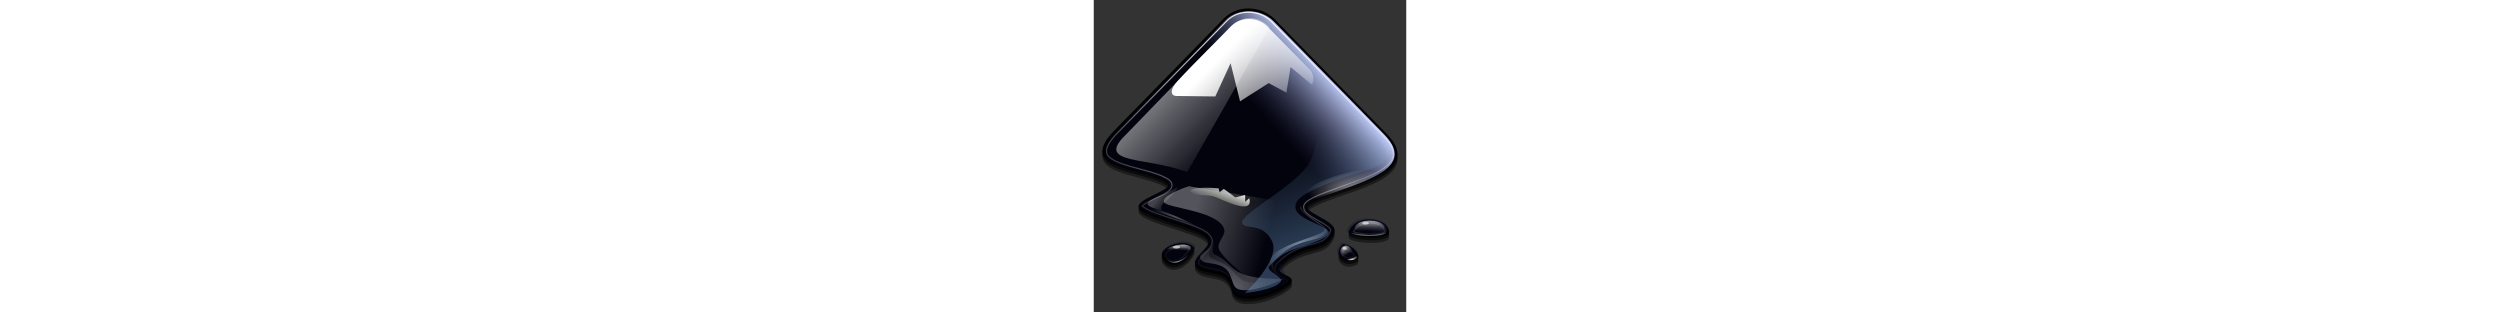 <svg height="16" xmlns="http://www.w3.org/2000/svg" xmlns:xlink="http://www.w3.org/1999/xlink" viewBox="0 0 128 128" enable-background="new 0 0 128 128"><rect x="0" y="0" width="128" height="128" fill="#333333" stroke="none"/><g transform="matrix(.994 0 0 .994 .389 -1.445)" enable-background="new"><g opacity=".783"><path d="M53.3 10.088l-44.8 45.8c-16.9 16.9 11 15.5 21.1 21.9 4.7 3-15 6.9-11 11 3.9 4 23.6 7.7 27.5 11.6 3.9 4-7.9 8.2-4 12.3 3.8 4 12.9.2 14.5 9.3 1.2 6.7 16.7 3.4 23.7-2.4 4.3-3.7-7.5-3.7-3.6-7.7 9.8-9.9 18.5-4.5 22-13.6 2-4.9-14.8-8.4-10.3-11.5 10.7-7.5 49.7-11.3 31.7-29.3l-46.3-47.4c-5.8-5.4-15.2-5.4-20.5 0zm51.3 88.2c0 2.3 17.7 3.6 16.7-.5-1.4-7-14.8-6.4-16.7.5zm-75.4 12.1c4 3.5 10.1-.8 12-5.6-3.9-5.2-18.3.2-12 5.6zm73.2-7.3c-5 4.6.9 9.3 5.8 6.2 1.3-.9-.1-5.1-5.8-6.2z"/><path opacity=".576" enable-background="new" d="M53.3 11.088l-44.8 45.8c-16.9 17 11 15.6 21.1 22 4.7 3-15 6.9-11 11 3.9 4 23.6 7.7 27.5 11.6 3.9 4-7.9 8.2-4 12.3 3.8 4 12.9.2 14.5 9.3 1.2 6.7 16.7 3.4 23.7-2.4 4.3-3.7-7.5-3.7-3.6-7.7 9.8-9.9 18.5-4.5 22-13.6 2-4.9-14.8-8.4-10.3-11.5 10.6-7.5 49.7-11.3 31.7-29.3l-46.3-47.5c-5.8-5.4-15.2-5.4-20.5 0zm51.3 88.3c0 2.3 17.7 3.6 16.7-.5-1.4-7-14.8-6.5-16.7.5zm-75.4 12c4 3.5 10.1-.8 12-5.6-3.9-5.1-18.3.3-12 5.6zm73.2-7.2c-5 4.6.9 9.3 5.8 6.2 1.3-.9-.1-5.2-5.8-6.2z"/></g><path d="M53.3 9l-44.8 45.8c-16.9 16.9 11 15.5 21.1 21.9 4.7 3-15 6.9-11 11 3.9 4 23.6 7.7 27.5 11.6 3.9 4-7.9 8.2-4 12.3 3.8 4 12.9.2 14.5 9.3 1.2 6.7 16.7 3.4 23.7-2.4 4.3-3.7-7.5-3.7-3.6-7.7 9.8-9.9 18.5-4.5 22-13.6 2-4.9-14.8-8.4-10.3-11.5 10.6-7.5 49.7-11.3 31.7-29.3l-46.3-47.4c-5.8-5.4-15.2-5.4-20.5 0zm51.3 88.2c0 2.3 17.7 3.6 16.7-.5-1.4-6.9-14.8-6.4-16.7.5zm-75.4 12.1c4 3.5 10.1-.8 12-5.6-3.9-5.2-18.3.3-12 5.6zm73.2-7.3c-5 4.6.9 9.3 5.8 6.2 1.3-.9-.1-5.1-5.8-6.2z"/><path d="M53.3 9l-44.8 45.8c-16.9 16.9 11 15.5 21.1 21.9 4.7 3-15 6.9-11 11 3.9 4 23.6 7.7 27.5 11.6 3.9 4-7.9 8.2-4 12.3 3.8 4 12.9.2 14.5 9.3 1.2 6.7 16.7 3.4 23.7-2.4 4.3-3.7-7.5-3.7-3.6-7.7 9.8-9.9 18.5-4.5 22-13.6 2-4.9-14.8-8.4-10.3-11.5 10.6-7.5 49.7-11.3 31.7-29.3l-46.3-47.4c-5.8-5.4-15.2-5.4-20.5 0zm51.3 88.2c0 2.3 17.7 3.6 16.7-.5-1.4-6.9-14.8-6.4-16.7.5zm-75.4 12.1c4 3.5 10.1-.8 12-5.6-3.9-5.2-18.3.3-12 5.6zm73.2-7.3c-5 4.6.9 9.3 5.8 6.2 1.3-.9-.1-5.1-5.8-6.2z" fill="none"/><defs><path id="a" d="M53.4 9.5l-44.3 45.4c-16.8 16.8 10.8 15.4 20.8 21.7 4.6 3-14.8 6.9-10.9 10.9 3.9 4 23.3 7.6 27.2 11.5 3.9 4-7.8 8.2-4 12.1 3.8 4 12.8.2 14.4 9.2 1.2 6.7 16.6 3.3 23.4-2.4l-3.5-7.6c9.7-9.8 18.3-4.4 21.8-13.4 1.9-4.8-14.6-8.3-10.2-11.4 10.5-7.4 49.2-11.2 31.4-29l-45.9-47c-5.6-5.3-15-5.3-20.2 0zm-10.7 69.6c1 0 33.1 4.3 20.7 7.6-4.7 1.3-26.4-7.6-20.7-7.6zm61.5 17.8c0 2.3 17.5 3.5 16.6-.5-1.4-6.9-14.7-6.3-16.6.5zm-74.7 12c4 3.4 10-.8 11.9-5.6-3.8-5.1-18.1.3-11.9 5.6zm72.6-7.2c-4.9 4.5.9 9.2 5.7 6.1 1.2-.9-.2-5.1-5.7-6.1z"/></defs><clipPath id="b"><use xlink:href="#a" overflow="visible"/></clipPath><g transform="matrix(.991 0 0 .991 .605 .604)" clip-path="url(#b)"><linearGradient id="c" gradientUnits="userSpaceOnUse" x1="98.293" y1="237.026" x2="74.286" y2="215.319" gradientTransform="matrix(.985 0 0 -.985 6.128 272.439)"><stop offset="0" stop-color="#C0CDF9"/><stop offset="1" stop-color="#07092D" stop-opacity=".288"/></linearGradient><path fill="url(#c)" d="M53.4 9.5l-44.3 45.4c-16.8 16.8 10.8 15.4 20.8 21.7 4.6 3-14.8 6.9-10.9 10.9 3.9 4 23.3 7.6 27.2 11.5 3.9 4-7.8 8.2-4 12.1 3.8 4 12.8.2 14.4 9.2 1.2 6.7 16.6 3.3 23.4-2.4l-3.5-7.6c9.7-9.8 18.3-4.4 21.8-13.4 1.9-4.8-14.6-8.3-10.2-11.4 10.5-7.4 49.2-11.2 31.4-29l-45.9-47c-5.6-5.3-15-5.3-20.2 0zm-10.7 69.6c1 0 33.1 4.3 20.7 7.6-4.7 1.3-26.4-7.6-20.7-7.6zm61.5 17.8c0 2.3 17.5 3.5 16.6-.5-1.4-6.9-14.7-6.3-16.6.5zm-74.7 12c4 3.4 10-.8 11.9-5.6-3.8-5.1-18.1.3-11.9 5.6zm72.6-7.2c-4.9 4.5.9 9.2 5.7 6.1 1.2-.9-.2-5.1-5.7-6.1z"/></g><linearGradient id="d" gradientUnits="userSpaceOnUse" x1="33.173" y1="245.076" x2="60.308" y2="217.941" gradientTransform="matrix(1.003 0 0 -1.003 -.413 276.586)"><stop offset="0" stop-color="#fff"/><stop offset="1" stop-color="#fff" stop-opacity="0"/></linearGradient><path opacity=".505" fill="url(#d)" enable-background="new" d="M12.5 57.3c-12.2 12 9.2 8.7 25.6 15.1l34-59.7c-5.1-5.3-11.7-4.8-16.4 0l-43.2 44.6z"/><linearGradient id="e" gradientUnits="userSpaceOnUse" x1="48.612" y1="250.177" x2="81.173" y2="217.616" gradientTransform="matrix(.994 0 0 -.994 2.709 274.439)"><stop offset="0" stop-color="#fff"/><stop offset="1" stop-color="#fff" stop-opacity="0"/></linearGradient><path fill="url(#e)" d="M71.1 12.3l17.7 18c1.6 1.6 1.6 5 .7 6l-8.8-7.2-1.7 10.5-7.3-3.9-11.8 7.5-3.9-15.7-6.3 13.7-15.9-.2c-3 0-2.6-3.1.5-6.3 6.2-6.8 18.2-18.5 22-22.5 4-4 10.8-3.8 14.8.1z"/><radialGradient id="f" cx="51.136" cy="13.518" r="33.212" gradientTransform="matrix(.827 0 0 -.553 1.123 126.746)" gradientUnits="userSpaceOnUse"><stop offset="0" stop-color="#fff"/><stop offset="1" stop-color="#fff" stop-opacity="0"/></radialGradient><path opacity=".217" fill="url(#f)" enable-background="new" d="M46.8 97.4s1.9 2.9 1.7 4.3c-.4 2.7-6.2 4.1-4.9 6.5 1.3 2.4 5.9 1 9.7 3.5 3.8 2.5 2.8 7.5 5.6 8.8 5.4 2.5 19.8-4.3 19-4.1-.7.1-14.1 2.9-17.1.5-3.4-2.8-4.4-4.7-7-6.4-2.4-1.5-5.7-2.2-6.5-3.4-.8-1.3 1.6-2.9 1.7-5.3.2-1.6-2.2-4.4-2.2-4.4z"/><g opacity=".276" enable-background="new"><radialGradient id="g" cx="147.452" cy="14.758" r="33.212" gradientTransform="matrix(1.055 0 0 -.706 -97.55 130.348)" gradientUnits="userSpaceOnUse"><stop offset="0" stop-color="#fff"/><stop offset="1" stop-color="#fff" stop-opacity="0"/></radialGradient><path fill="url(#g)" d="M46.8 97.4s1.9 2.9 1.7 4.3c-.4 2.7-6.2 4.1-4.9 6.5 1.3 2.4 5.9 1 9.7 3.5 3.8 2.5 2.8 7.5 5.6 8.8 5.4 2.5 19.8-4.3 19-4.1-23.8.1-19.3-6-28.5-10.1-1.3-.6-.6-2.2-.4-4.6.2-1.5-2.2-4.3-2.2-4.3z"/></g><radialGradient id="h" cx="-53.737" cy="94.673" r="37.174" gradientTransform="matrix(.526 0 0 -.223 130.969 98.356)" gradientUnits="userSpaceOnUse"><stop offset="0" stop-color="#fff"/><stop offset="1" stop-color="#fff" stop-opacity="0"/></radialGradient><path opacity=".453" fill="url(#h)" enable-background="new" d="M87.2 84.9c21.3-7.8 28.2-8.9 35.2-16-8.2 6.9-25.4 10.6-39.4 16.7l4.2-.7z"/><g opacity=".512" enable-background="new"><radialGradient id="i" cx="-45.82" cy="80.197" r="37.174" gradientTransform="matrix(.526 0 0 -.223 130.969 97.429)" gradientUnits="userSpaceOnUse"><stop offset="0" stop-color="#fff"/><stop offset="1" stop-color="#fff" stop-opacity="0"/></radialGradient><path fill="url(#i)" d="M87.2 83.9c35.1-12.4 29.2-12.4 35.2-16-11.2 4.3-32 4.7-39.4 16.7l4.2-.7z"/></g><linearGradient id="j" gradientUnits="userSpaceOnUse" x1="-32.429" y1="73.095" x2="-32.293" y2="66.244" gradientTransform="matrix(.526 0 0 -.526 130.306 130.092)"><stop offset="0" stop-color="#fff"/><stop offset="1" stop-color="#fff" stop-opacity="0"/></linearGradient><path opacity=".286" fill="url(#j)" enable-background="new" d="M117.8 93.8c0 .8-2 1.4-4.6 1.4-2.5 0-4.6-.6-4.6-1.4 0-.8 2-1.4 4.6-1.4 2.6 0 4.6.6 4.6 1.4z"/><g opacity=".621" enable-background="new"><linearGradient id="k" gradientUnits="userSpaceOnUse" x1="112.548" y1="76.804" x2="112.548" y2="71.974" gradientTransform="matrix(.709 0 0 -1.134 33.501 178.262)"><stop offset="0" stop-color="#fff"/><stop offset="1" stop-color="#fff" stop-opacity="0"/></linearGradient><path fill="url(#k)" d="M119.4 95.4c0 1.7-2.8 3-6.1 3-3.4 0-6.1-1.4-6.1-3 0-1.7 2.8-3 6.1-3 3.4 0 6.1 1.4 6.1 3z"/></g><g><radialGradient id="l" cx="-34.115" cy="13.297" r="15.297" gradientTransform="matrix(.526 0 0 -.078 130.969 98.77)" gradientUnits="userSpaceOnUse"><stop offset="0" stop-color="#fff"/><stop offset="1" stop-color="#fff" stop-opacity="0"/></radialGradient><path fill="url(#l)" d="M104.9 97.1c2.2 2 14.2 3 16.2-.6-3.9 2.8-12.5 1.8-16.2.6z"/></g><linearGradient id="m" gradientUnits="userSpaceOnUse" x1="-643.912" y1="327.836" x2="-643.777" y2="320.984" gradientTransform="matrix(.203 -.103 -.238 -.469 311.261 190.221)"><stop offset="0" stop-color="#fff"/><stop offset="1" stop-color="#fff" stop-opacity="0"/></linearGradient><path opacity=".286" fill="url(#m)" enable-background="new" d="M104.9 103.8c.4.9.2 1.9-.6 2.3-.8.4-1.8 0-2.2-.8-.4-.9-.2-1.9.6-2.3.8-.5 1.8-.1 2.2.8z"/><g opacity=".621" enable-background="new"><linearGradient id="n" gradientUnits="userSpaceOnUse" x1="-341.635" y1="195.138" x2="-341.635" y2="190.308" gradientTransform="matrix(.273 -.139 -.513 -1.011 295.216 251.45)"><stop offset="0" stop-color="#fff"/><stop offset="1" stop-color="#fff" stop-opacity="0"/></linearGradient><path fill="url(#n)" d="M105.8 104.2c.7 1.3.3 2.8-.9 3.4-1.2.6-2.6 0-3.3-1.3-.7-1.3-.3-2.8.9-3.4 1.2-.6 2.6 0 3.3 1.3z"/></g><g><radialGradient id="o" cx="-645.599" cy="1737.484" r="15.297" gradientTransform="matrix(.203 -.103 -.035 -.069 297.352 162.155)" gradientUnits="userSpaceOnUse"><stop offset="0" stop-color="#fff"/><stop offset="1" stop-color="#fff" stop-opacity="0"/></radialGradient><path fill="url(#o)" d="M101.9 107.8c1.7 1.4 8.3 1.5 5.8-2.4.7 3.1-3.8 2.8-5.8 2.4z"/></g><radialGradient id="p" cx="-185.187" cy="69.66" r="24.692" gradientTransform="matrix(.526 0 0 -.214 130.969 105.831)" gradientUnits="userSpaceOnUse"><stop offset="0" stop-color="#fff" stop-opacity=".33"/><stop offset="1" stop-color="#fff" stop-opacity="0"/></radialGradient><path fill="url(#p)" d="M21 87.3c0-.3 22.4 6.8 26.2 10.7-3.1-3.1-19.1-10.1-21.5-10.2-2.4-.1-4.4-.3-4.7-.5z"/><g transform="matrix(.879 -.193 .234 .696 -20.21 36.726)"><linearGradient id="q" gradientUnits="userSpaceOnUse" x1="-136.743" y1="250.438" x2="-136.607" y2="243.586" gradientTransform="matrix(.463 .102 .123 -.366 65.856 208.72)"><stop offset="0" stop-color="#fff"/><stop offset="1" stop-color="#fff" stop-opacity="0"/></linearGradient><path opacity=".286" fill="url(#q)" enable-background="new" d="M38 105.3c0 .8-2 1.4-4.6 1.4s-4.6-.6-4.6-1.4c0-.8 2-1.4 4.6-1.4s4.6.6 4.6 1.4z"/><g opacity=".621" enable-background="new"><linearGradient id="r" gradientUnits="userSpaceOnUse" x1="60.343" y1="183.942" x2="60.343" y2="179.112" gradientTransform="matrix(.623 .219 .166 -.789 -34.636 234.581)"><stop offset="0" stop-color="#fff"/><stop offset="1" stop-color="#fff" stop-opacity="0"/></linearGradient><path fill="url(#r)" d="M39.6 106.9c0 1.7-2.8 3-6.1 3s-6.1-1.4-6.1-3c0-1.7 2.8-3 6.1-3s6.1 1.3 6.1 3z"/></g></g><g opacity=".616" enable-background="new"><radialGradient id="s" cx="-62.572" cy="357.021" r="11.363" gradientTransform="matrix(.624 -.173 -.065 -.233 95.948 182.007)" gradientUnits="userSpaceOnUse"><stop offset="0" stop-color="#fff"/><stop offset="1" stop-color="#fff" stop-opacity="0"/></radialGradient><path fill="url(#s)" d="M28.2 106.3s1.2 3.2 4.5 3.4c3.4.2 7.2-4 7.5-5.5-.6 1.3-3.8 5.2-7.9 5.1-2.4 0-4.1-3-4.1-3z"/></g><radialGradient id="t" cx="193.011" cy="256.754" r="59.425" gradientTransform="matrix(1.712 0 0 -1.685 -261.607 451.789)" gradientUnits="userSpaceOnUse"><stop offset="0" stop-color="#fff"/><stop offset="1" stop-color="#fff" stop-opacity="0"/></radialGradient><path stroke="url(#t)" stroke-width=".488" d="M63.4 6.5c-3.4 0-6.7 1.2-9 3.6l-44.7 45.8c-4.1 4.1-5.1 6.8-4.8 8.3.1.8.5 1.4 1.3 2.1.8.7 2 1.4 3.4 2 2.9 1.2 6.7 2.2 10.5 3.2s7.5 2.1 10.3 3.9c.4.3.8.6 1.1 1.1.3.5.4 1.1.3 1.7-.2 1.1-.9 1.7-1.6 2.2-1.4 1.1-3.3 1.9-5.2 2.8s-3.8 1.9-4.8 2.6c-.5.4-.7.7-.6.7 0 0-.1-.3.1-.1.6.6 2.5 1.7 4.9 2.6s5.3 1.9 8.2 2.8c2.9 1 5.9 1.9 8.4 2.9s4.6 1.9 5.9 3.3c.7.7 1.2 1.6 1.3 2.4.1.9-.1 1.7-.5 2.4-.7 1.4-1.8 2.5-2.7 3.5-1 1-1.9 2-2.2 2.7-.2.3-.2.5-.2.7 0 .1 0 .3.3.6 1.3 1.4 4.1 1.6 7.3 2.3 1.6.4 3.3.9 4.7 2.2s2.5 3.1 3 5.7c.2 1.1.8 1.6 2.1 2 1.4.4 3.5.5 5.8.2 4.6-.7 10.1-2.9 13.2-5.5l.2-.2c-.2-.2-.7-.5-1.5-.9-1-.5-2.1-.9-3-2-.4-.6-.7-1.4-.6-2.3.1-.9.6-1.6 1.2-2.2 5.2-5.2 10.2-6.5 14-7.5 1.9-.5 3.5-1 4.7-1.7 1.2-.8 2.2-1.8 3-3.8.1-.2.1-.3 0-.5-.1-.3-.4-.7-.9-1.1-1-.9-2.7-1.8-4.4-2.8-1.7-.9-3.3-1.8-4.5-2.9-.6-.6-1.2-1.2-1.3-2.3-.1-1.1.6-2 1.4-2.6 3-2.1 7.5-3.7 12.4-5.4 4.9-1.7 10.2-3.5 14.4-5.5 4.3-2 7.4-4.3 8.4-6.6.5-1.2.6-2.3.1-3.9s-1.7-3.4-3.9-5.5l-46.2-47.3c-2.6-2.5-6-3.7-9.3-3.7zm49.8 86.9c-2.9.1-5.5 1.4-6.6 3.5.3.1.6.3 1.1.4 1.5.3 3.6.6 5.6.6s4.1-.1 5.4-.5c.5-.2.8-.3 1-.4-.3-1.2-.9-2-2.1-2.6-1.1-.8-2.8-1.1-4.4-1zm-76.5 9.8c-2.3-.2-5.1.7-6.5 1.9-.7.6-1 1.1-1 1.4 0 .3.1.8 1 1.6 1.5 1.3 3.1 1.1 5 .1 1.6-.9 3-2.5 3.9-4.2-.6-.4-1.4-.7-2.4-.8zm66.2.7c-.5.6-.7 1.2-.8 1.6 0 .6.1 1 .5 1.4.8.8 2.5 1.1 4.3.1 0-.2-.1-.5-.4-.9-.4-.8-1.7-1.7-3.6-2.2z" fill="none"/><g opacity=".325" enable-background="new"><linearGradient id="u" gradientUnits="userSpaceOnUse" x1="-224.589" y1="68.903" x2="-161.637" y2="52.258" gradientTransform="matrix(.485 0 0 -.485 149.184 125.791)"><stop offset="0" stop-color="#fff"/><stop offset="1" stop-color="#fff" stop-opacity="0"/></linearGradient><path fill="url(#u)" d="M38.8 78.2c-2.7.8-11.4 4.1-10.2 6.6 1.2 2.4 21.5 3.4 24.6 10.6 1.4 3.1-3.1 5.5-2 8.7.9 2.5 7.6 8.7 11.9 11.7 3.4 2.3 7.8-1.9 6-5.3-2.8-5.5 9.9-12.2 15.6-15.3 3.3-1.8-6.9-10.6-6.9-10.6l-39-6.4z"/></g><linearGradient id="v" gradientUnits="userSpaceOnUse" x1="13.153" y1="197.768" x2="9.253" y2="188.832" gradientTransform="matrix(.88 0 0 -.88 42.035 252.063)"><stop offset="0" stop-color="#EEEEEC"/><stop offset="1" stop-color="#EEEEEC" stop-opacity="0"/></linearGradient><path fill="url(#v)" d="M39.8 80.7c2.4 1.8 7.2.7 10.1 2 6.9 3.1 15.4 6.6 13.8.4l-1.7 1.5v-2.8l-4.1 1s-3.2-2.5-4.6-3.4c-.3-.2-1.9 1.4-1.9 1.4l-.3-1.7c-2-.2-4-.3-5.8-.3-4.2.1-7 .7-5.5 1.9z"/><g opacity=".478" enable-background="new"><radialGradient id="w" cx="26.356" cy="55.589" r="24.385" gradientTransform="matrix(.656 0 0 -.834 66.991 147.128)" gradientUnits="userSpaceOnUse"><stop offset="0" stop-color="#fff"/><stop offset="1" stop-color="#fff" stop-opacity="0"/></radialGradient><path fill="url(#w)" d="M85.1 86.3c-.9 3.4 11.5 8.1 10.5 10.5-2 5.2-13.2 1.7-21.8 12.6-1.2 1.6 1.7 7.2 1.3 6.5s-3.4-5.3-2.6-7.6c2.4-7.1 26-9.8 21.7-13.2-2.5-1.9-11.4-7.3-9.1-8.8z"/></g><path opacity=".586" fill="#fff" enable-background="new" d="M113 93.4c0 .3-.6.6-1.4.6-.8 0-1.4-.3-1.4-.6s.6-.6 1.4-.6c.8 0 1.4.3 1.4.6z"/><path opacity=".586" fill="#fff" enable-background="new" d="M103.9 103.8c0 .3-.4.6-.9.6s-.9-.3-.9-.6.4-.6.9-.6.9.3.9.6z"/><path opacity=".586" fill="#fff" enable-background="new" d="M35.2 103.3c0 .3-.7.6-1.5.6s-1.5-.3-1.5-.6.7-.6 1.5-.6 1.5.3 1.5.6z"/><linearGradient id="x" gradientUnits="userSpaceOnUse" x1="-245.694" y1="88.661" x2="-235.88" y2="80.864" gradientTransform="matrix(.49 0 0 -.49 147.66 125.008)"><stop offset="0" stop-color="#fff"/><stop offset="1" stop-color="#fff" stop-opacity="0"/></linearGradient><path opacity=".251" fill="url(#x)" enable-background="new" d="M34.3 78.5c-7.8 4.8-19.8 6.5-6.6 9.7-1.6-3.5 3.4-3.1 6.6-9.7z"/><g opacity=".363" enable-background="new"><linearGradient id="y" gradientUnits="userSpaceOnUse" x1="-115.448" y1="55.254" x2="-144.875" y2="134.487" gradientTransform="matrix(.485 0 0 -.485 149.184 125.791)"><stop offset="0" stop-color="#729FCF"/><stop offset="1" stop-color="#729FCF" stop-opacity="0"/></linearGradient><path fill="url(#y)" d="M61.9 122.2s12-1.1 14.7-4.6c1.6-2-6.4-4.4-4.7-6.4 6.5-7.4 12-7.1 19.6-10.3 7.6-3.1 4.8-4.6 2.3-6-4.2-2.3-13.6-4.8-10.5-10.4 3.1-5.6 30.4-13.4 30.4-13.4 8.3-2.8 7.2-7.9 3.2-12.2l-24.3-24.1s1.2 23-3.7 32.9c-6.1 12.1-38.4 25.7-24.9 27.2 4.8.5 7.1 2.2 9 5.8 4 7.6-11.1 21.5-11.1 21.5z"/></g></g></svg>